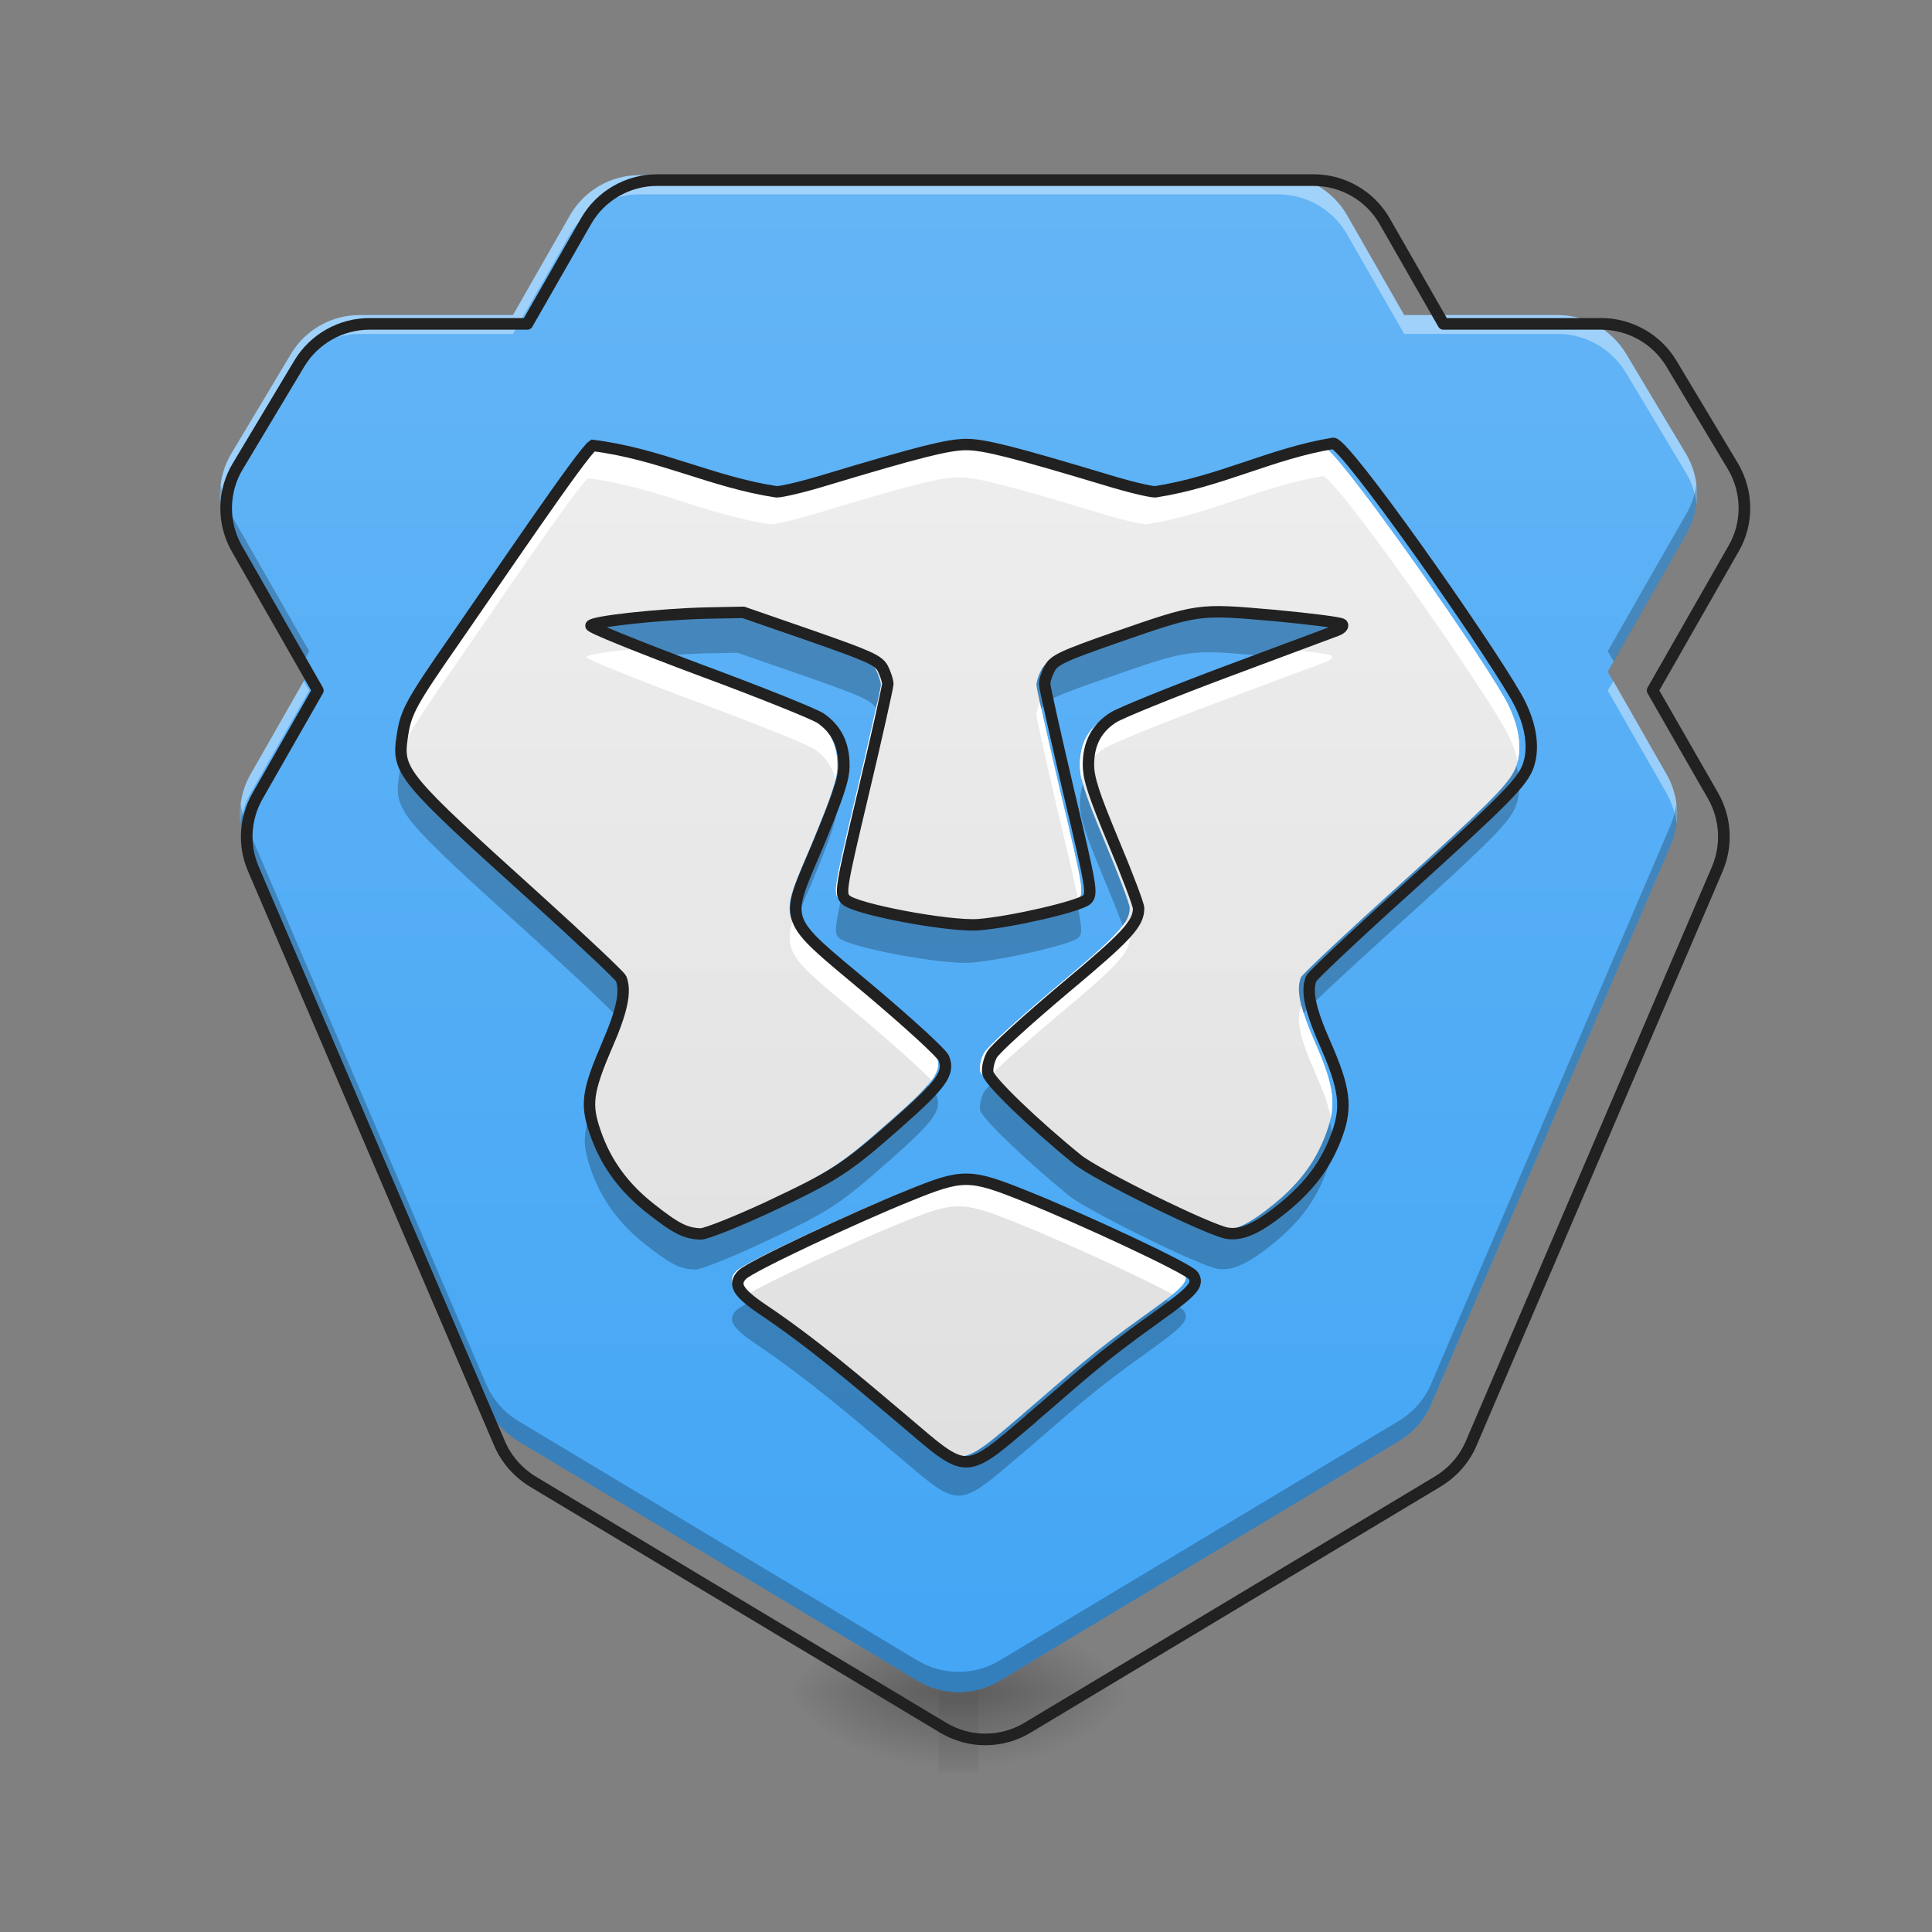 <?xml version="1.0" encoding="UTF-8"?>
<svg xmlns="http://www.w3.org/2000/svg" xmlns:xlink="http://www.w3.org/1999/xlink" width="32px" height="32px" viewBox="0 0 32 32" version="1.1">
<rect x="0" y="0" width="32" height="32" fill="#808080" stroke="none"/>
<defs>
<radialGradient id="radial0" gradientUnits="userSpaceOnUse" cx="450.909" cy="189.579" fx="450.909" fy="189.579" r="21.167" gradientTransform="matrix(0,-0.078,-0.141,-0,42.539,63.595)">
<stop offset="0" style="stop-color:rgb(0%,0%,0%);stop-opacity:0.314;"/>
<stop offset="0.222" style="stop-color:rgb(0%,0%,0%);stop-opacity:0.275;"/>
<stop offset="1" style="stop-color:rgb(0%,0%,0%);stop-opacity:0;"/>
</radialGradient>
<radialGradient id="radial1" gradientUnits="userSpaceOnUse" cx="450.909" cy="189.579" fx="450.909" fy="189.579" r="21.167" gradientTransform="matrix(-0,0.078,0.141,0,-10.786,-7.527)">
<stop offset="0" style="stop-color:rgb(0%,0%,0%);stop-opacity:0.314;"/>
<stop offset="0.222" style="stop-color:rgb(0%,0%,0%);stop-opacity:0.275;"/>
<stop offset="1" style="stop-color:rgb(0%,0%,0%);stop-opacity:0;"/>
</radialGradient>
<radialGradient id="radial2" gradientUnits="userSpaceOnUse" cx="450.909" cy="189.579" fx="450.909" fy="189.579" r="21.167" gradientTransform="matrix(-0,-0.078,0.141,-0,-10.786,63.595)">
<stop offset="0" style="stop-color:rgb(0%,0%,0%);stop-opacity:0.314;"/>
<stop offset="0.222" style="stop-color:rgb(0%,0%,0%);stop-opacity:0.275;"/>
<stop offset="1" style="stop-color:rgb(0%,0%,0%);stop-opacity:0;"/>
</radialGradient>
<radialGradient id="radial3" gradientUnits="userSpaceOnUse" cx="450.909" cy="189.579" fx="450.909" fy="189.579" r="21.167" gradientTransform="matrix(0,0.078,-0.141,0,42.539,-7.527)">
<stop offset="0" style="stop-color:rgb(0%,0%,0%);stop-opacity:0.314;"/>
<stop offset="0.222" style="stop-color:rgb(0%,0%,0%);stop-opacity:0.275;"/>
<stop offset="1" style="stop-color:rgb(0%,0%,0%);stop-opacity:0;"/>
</radialGradient>
<linearGradient id="linear0" gradientUnits="userSpaceOnUse" x1="255.323" y1="233.5" x2="255.323" y2="254.667" gradientTransform="matrix(0.002,0,0,0.063,15.389,13.439)">
<stop offset="0" style="stop-color:rgb(0%,0%,0%);stop-opacity:0.275;"/>
<stop offset="1" style="stop-color:rgb(0%,0%,0%);stop-opacity:0;"/>
</linearGradient>
<linearGradient id="linear1" gradientUnits="userSpaceOnUse" x1="960" y1="1695.118" x2="960" y2="175.118" gradientTransform="matrix(0.017,0,0,0.017,0,0)">
<stop offset="0" style="stop-color:rgb(25.882%,64.706%,96.078%);stop-opacity:1;"/>
<stop offset="1" style="stop-color:rgb(39.216%,70.98%,96.471%);stop-opacity:1;"/>
</linearGradient>
<linearGradient id="linear2" gradientUnits="userSpaceOnUse" x1="254" y1="170" x2="254" y2="-105.167" gradientTransform="matrix(0.063,0,0,0.063,0,13.439)">
<stop offset="0" style="stop-color:rgb(87.843%,87.843%,87.843%);stop-opacity:1;"/>
<stop offset="1" style="stop-color:rgb(93.333%,93.333%,93.333%);stop-opacity:1;"/>
</linearGradient>
</defs>
<g id="surface1">
<path style=" stroke:none;fill-rule:nonzero;fill:url(#radial0);" d="M 16.207 28.035 L 18.852 28.035 L 18.852 26.711 L 16.207 26.711 Z M 16.207 28.035 "/>
<path style=" stroke:none;fill-rule:nonzero;fill:url(#radial1);" d="M 15.547 28.035 L 12.898 28.035 L 12.898 29.355 L 15.547 29.355 Z M 15.547 28.035 "/>
<path style=" stroke:none;fill-rule:nonzero;fill:url(#radial2);" d="M 15.547 28.035 L 12.898 28.035 L 12.898 26.711 L 15.547 26.711 Z M 15.547 28.035 "/>
<path style=" stroke:none;fill-rule:nonzero;fill:url(#radial3);" d="M 16.207 28.035 L 18.852 28.035 L 18.852 29.355 L 16.207 29.355 Z M 16.207 28.035 "/>
<path style=" stroke:none;fill-rule:nonzero;fill:url(#linear0);" d="M 15.547 27.703 L 16.207 27.703 L 16.207 29.355 L 15.547 29.355 Z M 15.547 27.703 "/>
<path style=" stroke:none;fill-rule:nonzero;fill:url(#linear1);" d="M 10.586 2.902 C 10.113 2.902 9.676 3.156 9.441 3.566 L 8.496 5.219 L 5.953 5.219 C 5.492 5.219 5.062 5.461 4.824 5.855 L 3.832 7.512 C 3.586 7.918 3.582 8.43 3.816 8.84 L 5.121 11.125 L 4.148 12.828 C 3.945 13.188 3.918 13.621 4.082 14 L 8.051 23.262 C 8.16 23.516 8.348 23.727 8.582 23.871 L 15.199 27.84 C 15.617 28.09 16.137 28.09 16.555 27.84 L 23.168 23.871 C 23.406 23.727 23.594 23.516 23.703 23.262 L 27.672 14 C 27.832 13.621 27.809 13.188 27.605 12.828 L 26.629 11.125 L 27.934 8.84 C 28.172 8.43 28.164 7.918 27.922 7.512 L 26.93 5.855 C 26.691 5.461 26.262 5.219 25.801 5.219 L 23.258 5.219 L 22.312 3.566 C 22.078 3.156 21.641 2.902 21.168 2.902 Z M 10.586 2.902 "/>
<path style=" stroke:none;fill-rule:nonzero;fill:url(#linear2);" d="M 16.941 23.418 C 17.77 22.715 18.004 22.465 19.035 21.73 C 19.613 21.316 19.703 21.211 19.609 21.066 C 19.535 20.949 17.758 20.125 16.867 19.77 C 15.926 19.391 15.828 19.391 14.918 19.762 C 14.102 20.09 12.355 20.902 12.199 21.051 C 12.043 21.207 12.121 21.344 12.523 21.617 C 13.352 22.172 14.094 22.809 14.844 23.441 C 15.922 24.359 15.836 24.359 16.941 23.422 Z M 12.609 19.949 C 13.73 19.422 13.898 19.312 14.754 18.559 C 15.477 17.922 15.609 17.734 15.508 17.492 C 15.473 17.41 14.93 16.914 14.305 16.387 C 12.82 15.141 12.883 15.316 13.449 13.969 C 13.781 13.164 13.871 12.895 13.867 12.676 C 13.867 12.336 13.742 12.086 13.488 11.91 C 13.387 11.84 12.492 11.48 11.5 11.113 C 10.508 10.742 9.703 10.418 9.711 10.387 C 9.727 10.32 10.82 10.199 11.613 10.18 L 12.215 10.168 L 13.32 10.551 C 14.281 10.887 14.434 10.953 14.508 11.09 C 14.551 11.176 14.59 11.293 14.59 11.348 C 14.586 11.402 14.41 12.199 14.191 13.117 C 13.809 14.727 13.801 14.793 13.898 14.891 C 14.055 15.047 15.598 15.336 16.078 15.301 C 16.625 15.258 17.75 14.996 17.863 14.887 C 17.953 14.793 17.938 14.691 17.562 13.117 C 17.348 12.199 17.168 11.402 17.168 11.348 C 17.164 11.293 17.203 11.176 17.25 11.09 C 17.32 10.953 17.461 10.887 18.32 10.586 C 19.707 10.105 19.676 10.109 20.934 10.219 C 21.52 10.273 22.023 10.336 22.055 10.363 C 22.082 10.391 22.047 10.434 21.969 10.465 C 21.891 10.492 21.082 10.797 20.168 11.137 C 19.258 11.477 18.414 11.82 18.297 11.895 C 18.02 12.07 17.887 12.324 17.887 12.672 C 17.887 12.895 17.973 13.16 18.297 13.938 C 18.523 14.477 18.711 14.973 18.711 15.031 C 18.711 15.285 18.523 15.488 17.48 16.359 C 16.883 16.863 16.352 17.344 16.301 17.438 C 16.25 17.527 16.219 17.664 16.234 17.742 C 16.262 17.875 16.977 18.566 17.707 19.16 C 18.016 19.41 19.871 20.324 20.168 20.371 C 20.418 20.41 20.684 20.285 21.121 19.926 C 21.547 19.57 21.805 19.219 21.977 18.738 C 22.137 18.289 22.098 17.984 21.777 17.258 C 21.531 16.699 21.465 16.395 21.547 16.188 C 21.566 16.141 22.23 15.512 23.023 14.797 C 24.746 13.238 25.023 12.957 25.117 12.68 C 25.223 12.367 25.148 11.961 24.914 11.551 C 24.348 10.57 22.109 7.391 21.91 7.391 C 20.887 7.559 20.062 8.02 18.984 8.188 C 18.898 8.188 18.539 8.102 18.184 7.992 C 16.664 7.535 16.172 7.41 15.879 7.41 C 15.582 7.41 15.09 7.535 13.57 7.992 C 13.215 8.102 12.852 8.188 12.762 8.188 C 11.699 8.027 10.84 7.562 9.742 7.426 C 9.57 7.539 8.117 9.691 7.484 10.602 C 6.742 11.668 6.668 11.809 6.609 12.215 C 6.523 12.785 6.605 12.879 8.82 14.879 C 9.562 15.551 10.188 16.141 10.207 16.188 C 10.289 16.398 10.223 16.715 9.98 17.273 C 9.652 18.039 9.621 18.25 9.781 18.711 C 9.953 19.215 10.25 19.621 10.695 19.969 C 11.109 20.297 11.27 20.375 11.516 20.383 C 11.602 20.383 12.094 20.188 12.609 19.949 Z M 12.609 19.949 "/>
<path style=" stroke:none;fill-rule:nonzero;fill:rgb(100%,100%,100%);fill-opacity:0.392;" d="M 10.586 2.902 C 10.113 2.902 9.676 3.156 9.441 3.566 L 8.496 5.219 L 5.953 5.219 C 5.492 5.219 5.062 5.461 4.824 5.855 L 3.832 7.512 C 3.68 7.766 3.621 8.062 3.652 8.348 C 3.676 8.164 3.734 7.988 3.832 7.828 L 4.824 6.172 C 5.062 5.777 5.492 5.531 5.953 5.531 L 8.496 5.531 L 9.441 3.883 C 9.676 3.473 10.113 3.219 10.586 3.219 L 21.168 3.219 C 21.641 3.219 22.078 3.473 22.312 3.883 L 23.258 5.531 L 25.801 5.531 C 26.262 5.531 26.691 5.777 26.93 6.172 L 27.922 7.828 C 28.02 7.988 28.078 8.164 28.098 8.348 C 28.133 8.062 28.074 7.766 27.922 7.512 L 26.93 5.855 C 26.691 5.461 26.262 5.219 25.801 5.219 L 23.258 5.219 L 22.312 3.566 C 22.078 3.156 21.641 2.902 21.168 2.902 Z M 5.031 11.281 L 4.148 12.828 C 4.008 13.074 3.953 13.359 3.984 13.637 C 4.004 13.465 4.059 13.297 4.148 13.141 L 5.121 11.438 Z M 26.723 11.281 L 26.629 11.438 L 27.605 13.141 C 27.691 13.297 27.746 13.465 27.77 13.637 C 27.801 13.359 27.746 13.074 27.605 12.828 Z M 26.723 11.281 "/>
<path style=" stroke:none;fill-rule:nonzero;fill:rgb(0%,0%,0%);fill-opacity:0.235;" d="M 3.656 8.02 C 3.621 8.301 3.672 8.59 3.816 8.84 L 5.027 10.957 L 5.121 10.785 L 3.816 8.504 C 3.73 8.352 3.676 8.188 3.656 8.02 Z M 28.098 8.02 C 28.074 8.188 28.023 8.352 27.934 8.504 L 26.629 10.785 L 26.727 10.957 L 27.934 8.84 C 28.078 8.59 28.133 8.301 28.098 8.02 Z M 3.988 13.312 C 3.957 13.543 3.988 13.781 4.082 14 L 8.051 23.262 C 8.16 23.516 8.348 23.727 8.582 23.871 L 15.199 27.84 C 15.617 28.09 16.137 28.09 16.555 27.84 L 23.168 23.871 C 23.406 23.727 23.594 23.516 23.703 23.262 L 27.672 14 C 27.766 13.781 27.797 13.543 27.766 13.312 C 27.75 13.43 27.719 13.551 27.672 13.664 L 23.703 22.922 C 23.594 23.18 23.406 23.391 23.168 23.535 L 16.555 27.504 C 16.137 27.754 15.617 27.754 15.199 27.504 L 8.582 23.535 C 8.348 23.391 8.16 23.18 8.051 22.922 L 4.082 13.664 C 4.035 13.551 4 13.43 3.988 13.312 Z M 3.988 13.312 "/>
<path style="fill:none;stroke-width:11.339;stroke-linecap:round;stroke-linejoin:round;stroke:rgb(12.941%,12.941%,12.941%);stroke-opacity:1;stroke-miterlimit:4;" d="M 640.096 175.495 C 611.516 175.495 585.062 190.848 570.89 215.649 L 513.73 315.56 L 359.966 315.56 C 332.094 315.56 306.113 330.205 291.704 354.061 L 231.71 454.209 C 216.83 478.773 216.594 509.715 230.765 534.516 L 309.655 672.692 L 250.842 775.674 C 238.56 797.404 236.907 823.622 246.827 846.533 L 486.804 1406.559 C 493.417 1421.912 504.755 1434.666 518.927 1443.406 L 919.046 1683.383 C 944.319 1698.499 975.734 1698.499 1001.007 1683.383 L 1400.89 1443.406 C 1415.298 1434.666 1426.635 1421.912 1433.249 1406.559 L 1673.226 846.533 C 1682.91 823.622 1681.493 797.404 1669.211 775.674 L 1610.161 672.692 L 1689.051 534.516 C 1703.459 509.715 1702.987 478.773 1688.343 454.209 L 1628.349 354.061 C 1613.94 330.205 1587.959 315.56 1560.087 315.56 L 1406.322 315.56 L 1349.163 215.649 C 1334.991 190.848 1308.537 175.495 1279.957 175.495 Z M 640.096 175.495 " transform="matrix(0.017,0,0,0.017,0,0)"/>
<path style=" stroke:none;fill-rule:nonzero;fill:rgb(100%,100%,100%);fill-opacity:1;" d="M 21.91 7.391 C 20.887 7.559 20.062 8.02 18.984 8.188 C 18.898 8.188 18.539 8.102 18.184 7.992 C 16.664 7.535 16.172 7.41 15.879 7.41 C 15.582 7.41 15.09 7.535 13.57 7.992 C 13.215 8.102 12.852 8.188 12.762 8.188 C 11.699 8.027 10.84 7.562 9.742 7.426 C 9.57 7.539 8.117 9.691 7.484 10.602 C 6.746 11.668 6.668 11.809 6.609 12.215 C 6.586 12.375 6.574 12.496 6.621 12.637 C 6.68 12.281 6.793 12.098 7.484 11.098 C 8.117 10.188 9.57 8.035 9.742 7.922 C 10.84 8.059 11.699 8.527 12.762 8.684 C 12.852 8.684 13.215 8.598 13.57 8.488 C 15.09 8.031 15.582 7.906 15.879 7.906 C 16.172 7.906 16.664 8.031 18.184 8.488 C 18.539 8.598 18.898 8.684 18.984 8.684 C 20.062 8.516 20.887 8.055 21.91 7.887 C 22.109 7.887 24.348 11.066 24.914 12.047 C 25.023 12.238 25.098 12.434 25.137 12.613 C 25.211 12.312 25.133 11.934 24.914 11.551 C 24.348 10.57 22.109 7.391 21.91 7.391 Z M 21.223 10.742 C 20.883 10.871 20.703 10.938 20.168 11.137 C 19.258 11.477 18.414 11.82 18.297 11.895 C 18.02 12.07 17.887 12.324 17.887 12.672 C 17.887 12.742 17.895 12.816 17.914 12.91 C 17.969 12.691 18.094 12.52 18.297 12.391 C 18.414 12.316 19.258 11.973 20.168 11.633 C 21.082 11.293 21.891 10.988 21.969 10.961 C 22.047 10.93 22.082 10.887 22.055 10.859 C 22.027 10.836 21.676 10.789 21.223 10.742 Z M 10.535 10.746 C 10.082 10.789 9.719 10.844 9.711 10.883 C 9.703 10.914 10.508 11.238 11.5 11.609 C 12.492 11.977 13.387 12.336 13.488 12.406 C 13.672 12.535 13.789 12.703 13.84 12.91 C 13.859 12.816 13.867 12.742 13.867 12.676 C 13.867 12.336 13.742 12.086 13.488 11.91 C 13.387 11.84 12.492 11.48 11.5 11.113 C 11.145 10.98 10.816 10.855 10.535 10.746 Z M 14.531 11.637 C 14.461 11.957 14.336 12.508 14.191 13.117 C 13.809 14.727 13.801 14.793 13.898 14.891 C 13.949 14.641 14.043 14.246 14.191 13.613 C 14.41 12.695 14.586 11.898 14.59 11.844 C 14.59 11.797 14.562 11.715 14.531 11.637 Z M 17.223 11.637 C 17.191 11.715 17.164 11.797 17.168 11.844 C 17.168 11.898 17.348 12.695 17.562 13.613 C 17.715 14.246 17.805 14.637 17.855 14.891 C 17.859 14.887 17.859 14.887 17.863 14.887 C 17.953 14.793 17.938 14.691 17.562 13.117 C 17.418 12.508 17.293 11.957 17.223 11.637 Z M 13.129 15.262 C 12.957 15.82 13.211 15.965 14.305 16.883 C 14.805 17.305 15.25 17.707 15.43 17.895 C 15.551 17.727 15.559 17.617 15.508 17.492 C 15.473 17.41 14.93 16.914 14.305 16.387 C 13.602 15.797 13.246 15.527 13.129 15.262 Z M 18.633 15.277 C 18.504 15.48 18.191 15.762 17.48 16.359 C 16.883 16.863 16.352 17.344 16.301 17.438 C 16.25 17.527 16.219 17.664 16.234 17.742 C 16.242 17.77 16.277 17.82 16.332 17.891 C 16.465 17.738 16.945 17.305 17.48 16.855 C 18.523 15.984 18.711 15.781 18.711 15.527 C 18.711 15.504 18.68 15.414 18.633 15.277 Z M 21.559 16.668 C 21.555 16.676 21.551 16.68 21.547 16.684 C 21.465 16.891 21.531 17.195 21.777 17.754 C 21.918 18.07 22.004 18.309 22.043 18.512 C 22.113 18.168 22.039 17.855 21.777 17.258 C 21.672 17.02 21.602 16.828 21.559 16.668 Z M 10.199 16.672 C 10.16 16.836 10.086 17.031 9.98 17.273 C 9.707 17.91 9.641 18.164 9.719 18.496 C 9.758 18.312 9.844 18.09 9.98 17.77 C 10.223 17.211 10.289 16.895 10.207 16.684 C 10.207 16.68 10.203 16.676 10.199 16.672 Z M 15.883 19.484 C 15.625 19.484 15.375 19.574 14.918 19.762 C 14.102 20.09 12.355 20.902 12.199 21.051 C 12.074 21.176 12.102 21.289 12.32 21.469 C 12.758 21.211 14.199 20.547 14.918 20.258 C 15.828 19.887 15.926 19.887 16.867 20.266 C 17.602 20.559 18.93 21.168 19.422 21.438 C 19.648 21.254 19.676 21.168 19.609 21.066 C 19.535 20.949 17.758 20.125 16.867 19.77 C 16.398 19.578 16.137 19.484 15.883 19.484 Z M 15.883 19.484 "/>
<path style=" stroke:none;fill-rule:nonzero;fill:rgb(0%,0%,0%);fill-opacity:0.235;" d="M 19.984 10.164 C 19.531 10.168 19.23 10.277 18.32 10.594 C 17.461 10.891 17.32 10.957 17.25 11.094 C 17.203 11.18 17.164 11.297 17.168 11.352 C 17.168 11.375 17.195 11.52 17.246 11.742 C 17.246 11.738 17.246 11.738 17.25 11.734 C 17.32 11.598 17.461 11.531 18.32 11.234 C 19.695 10.754 19.68 10.754 20.91 10.863 C 21.336 10.707 21.922 10.484 21.969 10.469 C 22.047 10.438 22.082 10.395 22.055 10.367 C 22.023 10.34 21.52 10.277 20.934 10.227 C 20.504 10.188 20.223 10.16 19.984 10.164 Z M 12.215 10.172 L 11.613 10.184 C 10.82 10.203 9.727 10.324 9.711 10.391 C 9.703 10.414 10.176 10.609 10.84 10.867 C 11.102 10.848 11.371 10.832 11.613 10.824 L 12.215 10.812 L 13.32 11.195 C 14.281 11.531 14.434 11.602 14.508 11.734 C 14.508 11.738 14.508 11.738 14.508 11.742 C 14.559 11.52 14.586 11.375 14.59 11.352 C 14.59 11.297 14.551 11.18 14.508 11.094 C 14.434 10.961 14.281 10.891 13.32 10.555 Z M 25.117 12.684 C 25.023 12.961 24.746 13.242 23.023 14.801 C 22.23 15.52 21.566 16.145 21.547 16.191 C 21.492 16.332 21.504 16.512 21.59 16.781 C 21.746 16.613 22.336 16.062 23.023 15.441 C 24.746 13.883 25.023 13.602 25.117 13.324 C 25.18 13.137 25.18 12.918 25.117 12.684 Z M 6.641 12.691 C 6.629 12.742 6.617 12.797 6.609 12.859 C 6.523 13.43 6.605 13.523 8.82 15.523 C 9.465 16.109 10.023 16.629 10.168 16.789 C 10.25 16.516 10.262 16.332 10.207 16.191 C 10.188 16.145 9.562 15.555 8.82 14.883 C 7.301 13.516 6.785 13.039 6.641 12.691 Z M 17.938 12.988 C 17.902 13.09 17.887 13.199 17.887 13.32 C 17.887 13.539 17.973 13.805 18.297 14.582 C 18.414 14.863 18.523 15.133 18.598 15.336 C 18.684 15.219 18.711 15.133 18.711 15.039 C 18.711 14.977 18.523 14.48 18.297 13.941 C 18.102 13.473 17.992 13.188 17.938 12.988 Z M 13.82 12.992 C 13.762 13.195 13.652 13.484 13.449 13.973 C 13.133 14.73 12.973 15.008 13.156 15.324 C 13.219 15.141 13.32 14.914 13.449 14.613 C 13.781 13.809 13.871 13.543 13.867 13.32 C 13.867 13.199 13.852 13.09 13.82 12.992 Z M 17.828 14.914 C 17.609 15.035 16.594 15.266 16.078 15.305 C 15.617 15.34 14.176 15.074 13.926 14.914 C 13.816 15.418 13.832 15.473 13.898 15.535 C 14.055 15.691 15.598 15.98 16.078 15.945 C 16.625 15.902 17.75 15.641 17.863 15.531 C 17.922 15.473 17.934 15.402 17.828 14.914 Z M 16.398 17.969 C 16.348 18.023 16.312 18.062 16.301 18.082 C 16.25 18.172 16.219 18.309 16.234 18.387 C 16.262 18.52 16.977 19.211 17.707 19.805 C 18.016 20.055 19.871 20.969 20.168 21.016 C 20.418 21.055 20.684 20.93 21.121 20.57 C 21.547 20.219 21.805 19.863 21.977 19.383 C 22.078 19.105 22.098 18.887 22.027 18.586 C 22.012 18.637 21.996 18.688 21.977 18.742 C 21.805 19.223 21.547 19.578 21.121 19.93 C 20.684 20.289 20.418 20.414 20.168 20.375 C 19.871 20.328 18.016 19.414 17.707 19.164 C 17.18 18.734 16.656 18.25 16.398 17.969 Z M 15.363 17.977 C 15.242 18.121 15.047 18.305 14.754 18.562 C 13.898 19.32 13.73 19.426 12.609 19.953 C 12.094 20.191 11.602 20.391 11.516 20.387 C 11.27 20.383 11.109 20.301 10.695 19.977 C 10.25 19.625 9.953 19.219 9.781 18.715 C 9.762 18.664 9.75 18.617 9.734 18.57 C 9.652 18.871 9.68 19.062 9.781 19.355 C 9.953 19.859 10.25 20.266 10.695 20.617 C 11.109 20.941 11.27 21.023 11.516 21.027 C 11.602 21.031 12.094 20.836 12.609 20.594 C 13.73 20.07 13.898 19.961 14.754 19.203 C 15.477 18.566 15.609 18.379 15.508 18.137 C 15.496 18.113 15.445 18.059 15.363 17.977 Z M 19.312 21.531 C 19.238 21.59 19.145 21.656 19.035 21.734 C 18.004 22.469 17.77 22.719 16.941 23.426 C 15.836 24.363 15.922 24.363 14.844 23.449 C 14.094 22.812 13.352 22.18 12.523 21.621 C 12.488 21.598 12.461 21.578 12.43 21.555 C 12.312 21.621 12.23 21.672 12.199 21.699 C 12.043 21.852 12.121 21.992 12.523 22.262 C 13.352 22.82 14.094 23.453 14.844 24.09 C 15.922 25.004 15.836 25.004 16.941 24.066 C 17.77 23.363 18.004 23.109 19.035 22.375 C 19.613 21.961 19.703 21.855 19.609 21.711 C 19.594 21.684 19.48 21.617 19.312 21.531 Z M 19.312 21.531 "/>
<path style="fill:none;stroke-width:3;stroke-linecap:butt;stroke-linejoin:miter;stroke:rgb(12.941%,12.941%,12.941%);stroke-opacity:1;stroke-miterlimit:4;" d="M 271.037 159.652 C 284.285 148.403 288.035 144.403 304.533 132.654 C 313.783 126.03 315.22 124.343 313.72 122.03 C 312.533 120.155 284.098 106.969 269.849 101.282 C 254.788 95.22 253.226 95.22 238.665 101.157 C 225.603 106.407 197.669 119.406 195.169 121.78 C 192.669 124.28 193.919 126.467 200.356 130.842 C 213.605 139.716 225.478 149.903 237.477 160.027 C 254.726 174.713 253.351 174.713 271.037 159.714 Z M 201.731 104.157 C 219.667 95.72 222.354 93.97 236.04 81.909 C 247.601 71.723 249.726 68.723 248.101 64.848 C 247.539 63.536 238.852 55.599 228.853 47.162 C 205.105 27.227 206.105 30.039 215.167 8.479 C 220.479 -4.395 221.916 -8.707 221.854 -12.207 C 221.854 -17.644 219.854 -21.643 215.792 -24.456 C 214.167 -25.581 199.856 -31.33 183.982 -37.204 C 168.109 -43.141 155.235 -48.328 155.36 -48.828 C 155.61 -49.891 173.108 -51.828 185.795 -52.141 L 195.419 -52.328 L 213.105 -46.204 C 228.478 -40.829 230.915 -39.767 232.103 -37.579 C 232.79 -36.205 233.415 -34.33 233.415 -33.455 C 233.353 -32.58 230.54 -19.831 227.041 -5.145 C 220.916 20.603 220.791 21.665 222.354 23.227 C 224.854 25.727 249.539 30.352 257.225 29.789 C 265.975 29.102 283.973 24.915 285.785 23.165 C 287.223 21.665 286.973 20.04 280.973 -5.145 C 277.536 -19.831 274.661 -32.58 274.661 -33.455 C 274.599 -34.33 275.224 -36.205 275.974 -37.579 C 277.099 -39.767 279.348 -40.829 293.097 -45.641 C 315.282 -53.328 314.782 -53.265 334.906 -51.516 C 344.28 -50.641 352.341 -49.641 352.841 -49.203 C 353.279 -48.766 352.716 -48.078 351.466 -47.578 C 350.217 -47.141 337.28 -42.266 322.657 -36.83 C 308.096 -31.393 294.597 -25.893 292.722 -24.706 C 288.285 -21.893 286.16 -17.831 286.16 -12.269 C 286.16 -8.707 287.535 -4.458 292.722 7.979 C 296.347 16.603 299.346 24.54 299.346 25.477 C 299.346 29.539 296.347 32.789 279.661 46.725 C 270.099 54.787 261.6 62.474 260.788 63.973 C 259.975 65.411 259.475 67.598 259.725 68.848 C 260.163 70.973 271.599 82.034 283.285 91.533 C 288.222 95.533 317.907 110.156 322.657 110.906 C 326.656 111.531 330.906 109.532 337.905 103.782 C 344.717 98.095 348.842 92.471 351.591 84.784 C 354.154 77.597 353.529 72.723 348.404 61.099 C 344.467 52.162 343.405 47.287 344.717 43.975 C 345.03 43.225 355.654 33.164 368.34 21.727 C 395.9 -3.208 400.337 -7.707 401.837 -12.144 C 403.524 -17.144 402.337 -23.643 398.587 -30.205 C 389.525 -45.891 353.716 -96.761 350.529 -96.761 C 334.156 -94.074 320.969 -86.7 303.721 -84.013 C 302.346 -84.013 296.597 -85.387 290.91 -87.137 C 266.6 -94.449 258.725 -96.449 254.038 -96.449 C 249.289 -96.449 241.414 -94.449 217.104 -87.137 C 211.417 -85.387 205.605 -84.013 204.168 -84.013 C 187.17 -86.575 173.421 -94.012 155.86 -96.199 C 153.11 -94.387 129.863 -59.952 119.739 -45.391 C 107.865 -28.33 106.677 -26.081 105.74 -19.581 C 104.365 -10.457 105.677 -8.957 141.112 23.04 C 152.985 33.789 162.984 43.225 163.297 43.975 C 164.609 47.35 163.547 52.412 159.672 61.349 C 154.423 73.597 153.923 76.972 156.485 84.346 C 159.235 92.408 163.984 98.908 171.109 104.469 C 177.733 109.719 180.295 110.969 184.232 111.094 C 185.607 111.094 193.482 107.969 201.731 104.157 Z M 201.731 104.157 " transform="matrix(0.063,0,0,0.063,0,13.439)"/>
</g>
</svg>

